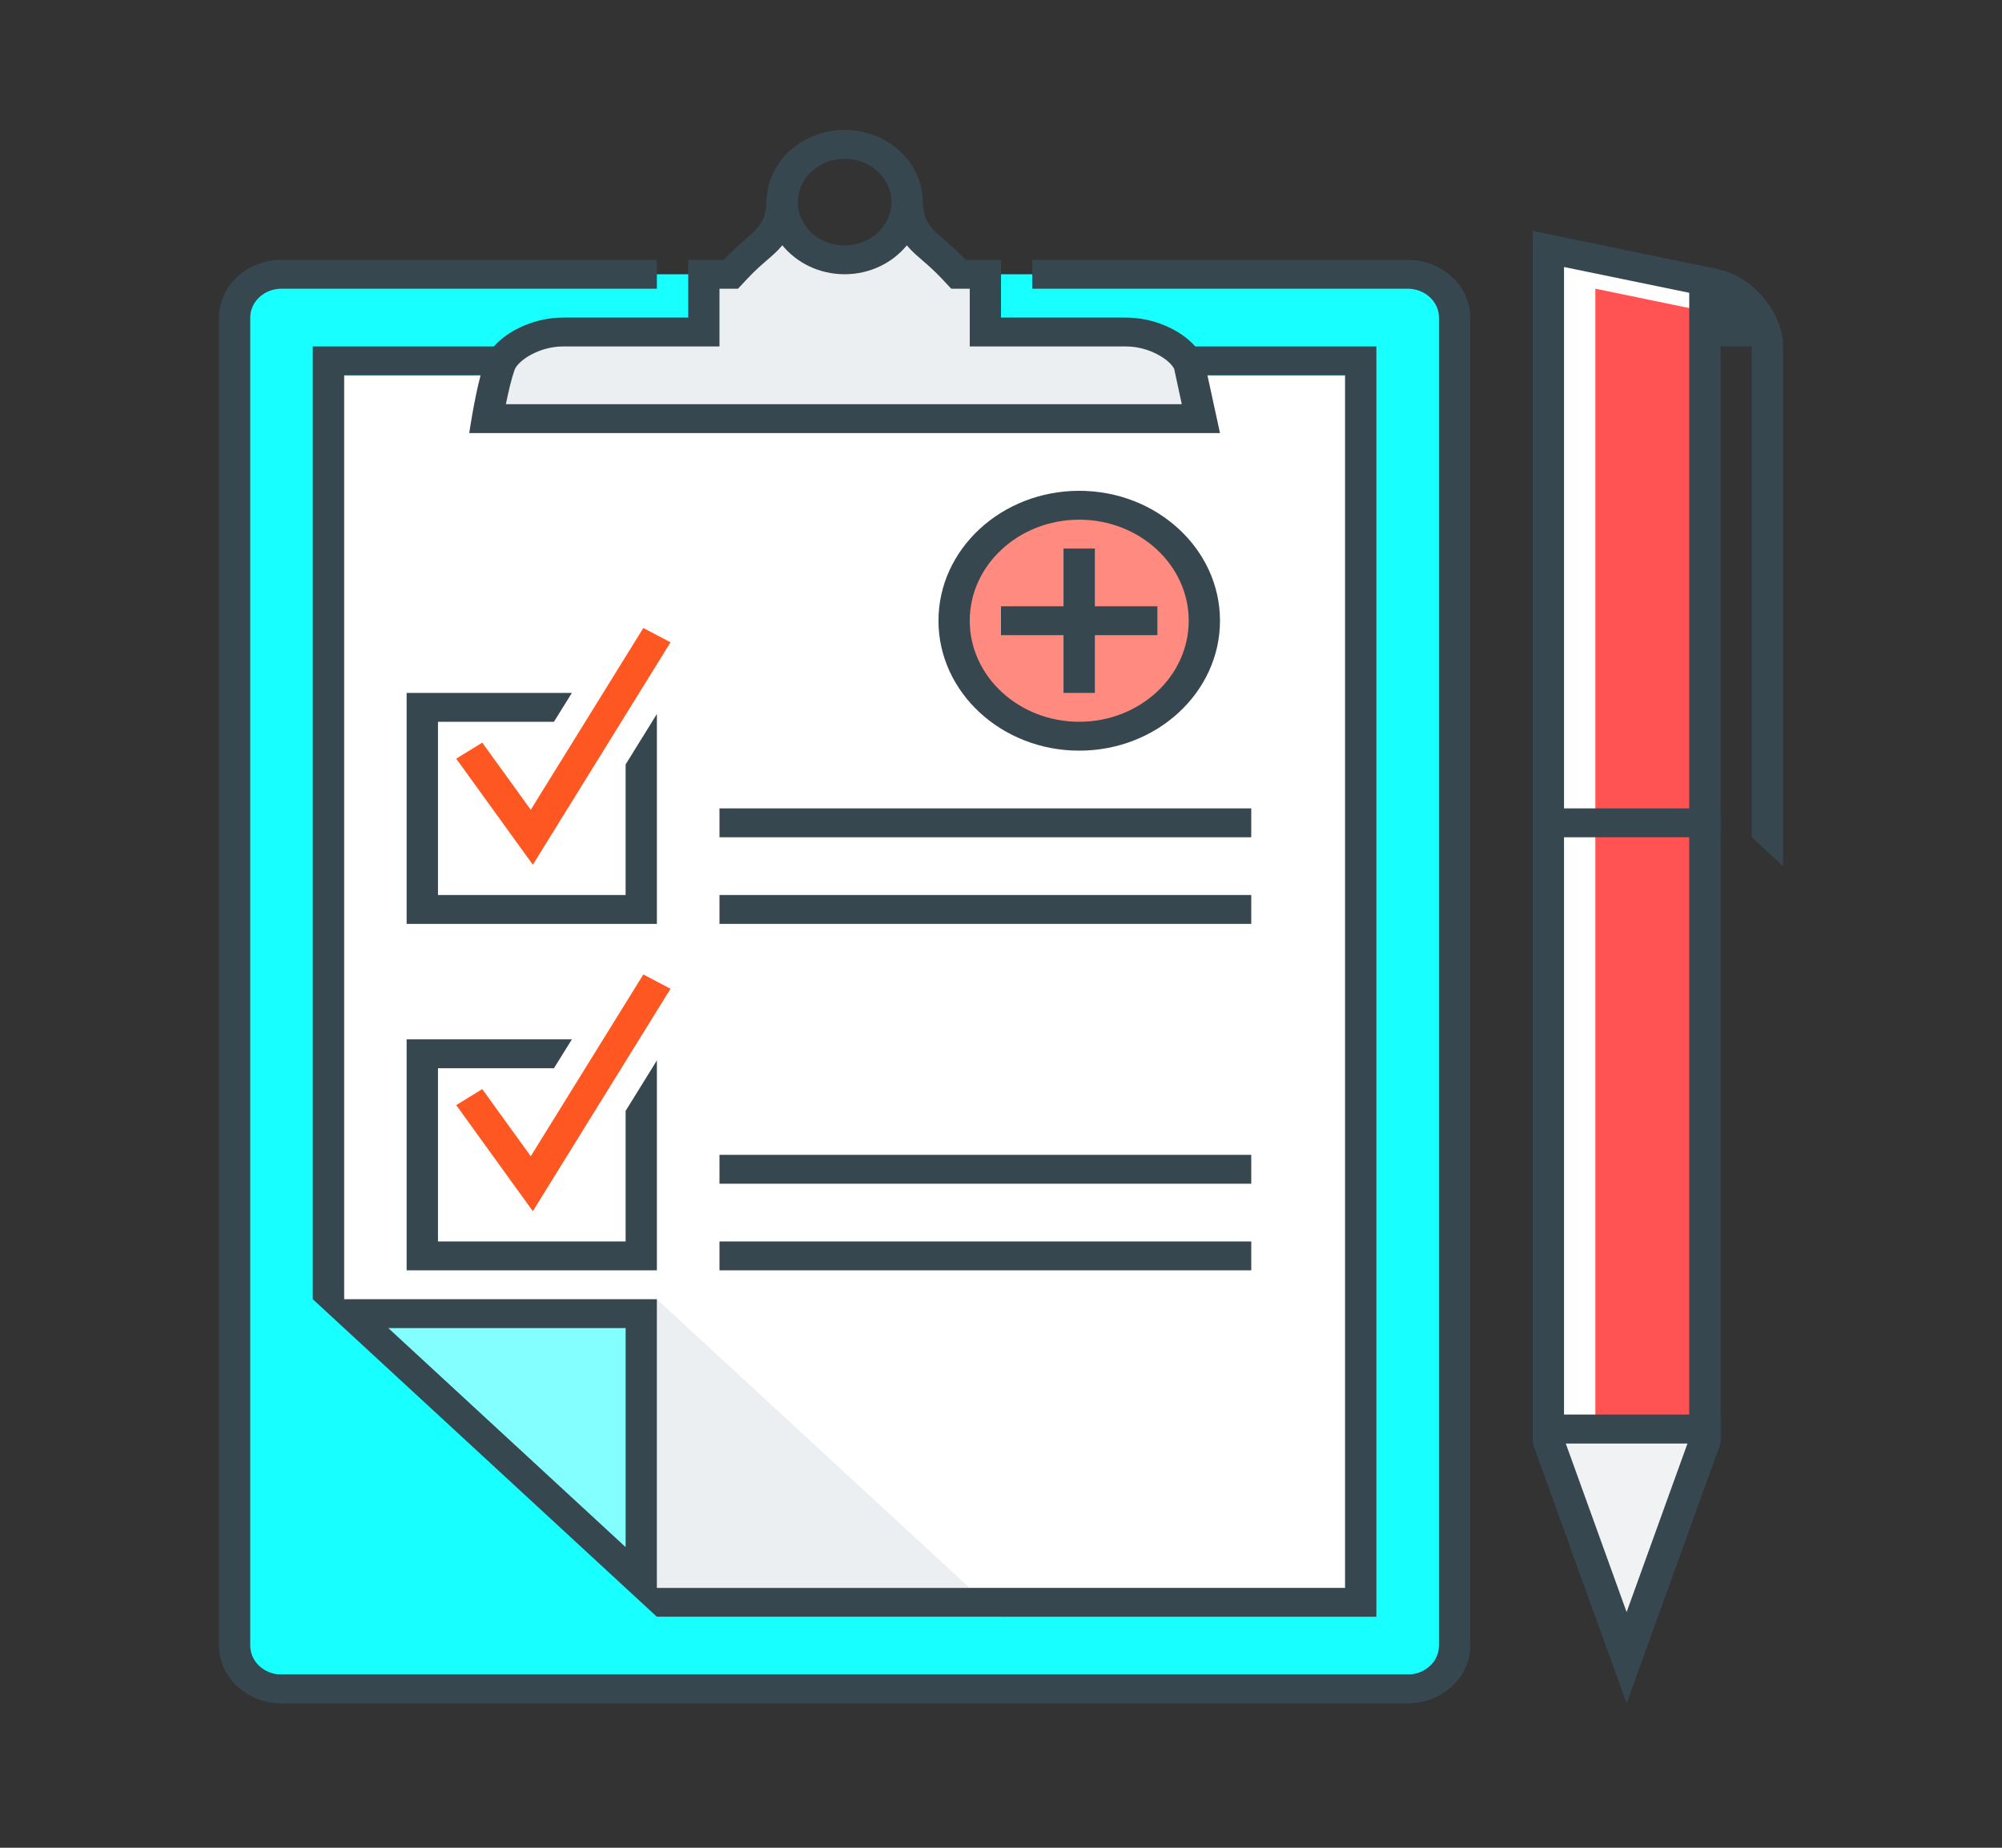 <svg width="26" height="24" viewBox="0 0 26 24" fill="none" xmlns="http://www.w3.org/2000/svg">
<rect x="0" y="0" width="26" height="24" fill="#333333" stroke="none"/>
<path d="M3.25 21.75C2.914 21.75 3.047 21.873 3.047 21.562V4.125C3.047 3.815 3.32 3.562 3.656 3.562H18.281C18.617 3.562 18.891 3.815 18.891 4.125V21.562C18.891 21.873 18.617 21.75 18.281 21.75H3.25Z" fill="#18FFFF"/>
<path d="M8.531 20.625L4.469 16.875V4.875H17.469V20.625H8.531Z" fill="white"/>
<path d="M13 21H8.531V16.875L13 21Z" fill="#ECEFF1"/>
<path d="M4.553 17.14H8.328V20.625L4.553 17.14Z" fill="#84FFFF"/>
<path d="M15.448 4.747C15.364 4.515 14.98 4.312 14.625 4.312H12.797V3.562H12.447L12.386 3.497C12.283 3.387 12.195 3.311 12.122 3.248C11.941 3.093 11.798 2.969 11.781 2.625C11.781 2.211 11.417 1.875 10.969 1.875C10.521 1.875 10.156 2.211 10.154 2.599L10.158 2.622L10.157 2.641C10.139 2.969 9.996 3.092 9.816 3.248C9.742 3.311 9.655 3.387 9.552 3.497L9.491 3.562H9.141V4.312H7.312C6.958 4.312 6.574 4.515 6.49 4.747C6.424 4.928 6.365 5.233 6.329 5.438H15.596L15.448 4.747ZM10.969 3.375C10.52 3.375 10.156 3.039 10.156 2.625C10.156 2.211 10.52 1.875 10.969 1.875C11.418 1.875 11.781 2.211 11.781 2.625C11.781 3.039 11.418 3.375 10.969 3.375Z" fill="#ECEFF1"/>
<path d="M8.938 3.375V4.125H7.312C6.959 4.125 6.605 4.282 6.414 4.5H4.062V16.875L8.531 21H17.875V4.5H15.523C15.332 4.282 14.978 4.125 14.625 4.125H13V3.375H12.54C12.192 3.003 12.004 2.999 11.984 2.632C11.984 2.63 11.984 2.627 11.984 2.625C11.984 2.108 11.529 1.688 10.969 1.688C10.467 1.688 10.051 2.026 9.97 2.469C9.961 2.52 9.953 2.571 9.953 2.625C9.953 2.627 9.954 2.63 9.954 2.632C9.934 2.999 9.745 3.003 9.398 3.375H8.938ZM8.125 20.095L5.043 17.25H8.125V20.095ZM15.681 4.875H17.469V20.625H8.531V16.875H4.469V4.875H6.241C6.156 5.199 6.094 5.625 6.094 5.625H15.844L15.681 4.875ZM10.36 2.619C10.36 2.598 10.364 2.577 10.367 2.556C10.37 2.538 10.371 2.52 10.375 2.503H10.375C10.436 2.252 10.678 2.062 10.969 2.062C11.299 2.062 11.567 2.306 11.576 2.608L11.576 2.611L11.577 2.635C11.57 2.941 11.301 3.188 10.969 3.188C10.636 3.188 10.364 2.939 10.36 2.632V2.619ZM9.344 3.75H9.584L9.706 3.62C9.8 3.519 9.882 3.448 9.954 3.385C10.025 3.324 10.097 3.263 10.16 3.186C10.346 3.413 10.638 3.562 10.969 3.562C11.299 3.562 11.591 3.414 11.777 3.187C11.84 3.262 11.912 3.324 11.983 3.385C12.056 3.448 12.137 3.519 12.232 3.62L12.354 3.75H12.594V4.5H14.625C14.924 4.5 15.189 4.67 15.249 4.791L15.348 5.25H6.57C6.603 5.086 6.643 4.917 6.682 4.806C6.726 4.684 7 4.5 7.312 4.5H9.344V3.75Z" fill="#37474F"/>
<path d="M18.281 3.375H13.406V3.75H18.281C18.506 3.75 18.688 3.918 18.688 4.125V21.375C18.688 21.582 18.506 21.75 18.281 21.75H3.656C3.432 21.75 3.25 21.582 3.25 21.375V4.125C3.25 3.918 3.432 3.75 3.656 3.75H8.531V3.375H3.656C3.209 3.375 2.844 3.712 2.844 4.125V21.375C2.844 21.788 3.209 22.125 3.656 22.125H18.281C18.728 22.125 19.094 21.788 19.094 21.375V4.125C19.094 3.712 18.728 3.375 18.281 3.375Z" fill="#37474F"/>
<path d="M22.386 3.513L19.906 3.375V18.724V18.75H22.344V4.5H22.75V10.875L23.156 11.25V4.5C23.156 4.086 22.811 3.644 22.386 3.513Z" fill="#37474F"/>
<path d="M22.293 3.833L19.957 3.352V18.373V18.399H22.293V3.833Z" fill="white"/>
<path d="M20.719 3.75V18.75H22.166L22.202 4.056L20.719 3.75Z" fill="#FF5252"/>
<path d="M22.344 10.5H19.906V10.875H22.344V10.5Z" fill="#37474F"/>
<path d="M20.312 3.468L21.938 3.803V4.5V11.625V18.375H20.312V3.468ZM19.906 3V18.724V18.75H22.344V11.625V4.5V3.502L19.906 3Z" fill="#37474F"/>
<path d="M20.109 18.72V18.562H22.141V18.72L21.125 21.532L20.109 18.72Z" fill="#F0F2F4"/>
<path d="M21.915 18.75L21.125 20.939L20.335 18.75H21.915ZM22.344 18.375H19.906V18.75L21.125 22.125L22.344 18.75V18.375Z" fill="#37474F"/>
<path d="M14.016 9.562C14.913 9.562 15.641 8.891 15.641 8.062C15.641 7.234 14.913 6.562 14.016 6.562C13.118 6.562 12.391 7.234 12.391 8.062C12.391 8.891 13.118 9.562 14.016 9.562Z" fill="#FF8A80"/>
<path d="M14.016 9.75C13.008 9.75 12.188 8.993 12.188 8.062C12.188 7.132 13.008 6.375 14.016 6.375C15.024 6.375 15.844 7.132 15.844 8.062C15.844 8.993 15.024 9.75 14.016 9.75ZM14.016 6.75C13.232 6.75 12.594 7.339 12.594 8.062C12.594 8.786 13.232 9.375 14.016 9.375C14.8 9.375 15.438 8.786 15.438 8.062C15.438 7.339 14.8 6.75 14.016 6.75Z" fill="#37474F"/>
<path d="M14.219 7.125H13.812V9H14.219V7.125Z" fill="#37474F"/>
<path d="M15.031 7.875H13V8.25H15.031V7.875Z" fill="#37474F"/>
<path d="M16.25 11.625H9.344V12H16.25V11.625Z" fill="#37474F"/>
<path d="M16.25 10.5H9.344V10.875H16.25V10.5Z" fill="#37474F"/>
<path d="M8.125 14.429V16.125H5.688V13.875H7.194L7.427 13.5H5.281V16.5H8.531V13.774L8.125 14.429Z" fill="#37474F"/>
<path d="M6.92 15.732L5.925 14.354L6.263 14.146L6.893 15.018L8.355 12.657L8.708 12.843L6.92 15.732Z" fill="#FF5722"/>
<path d="M8.125 9.929V11.625H5.688V9.375H7.194L7.427 9H5.281V12H8.531V9.274L8.125 9.929Z" fill="#37474F"/>
<path d="M6.92 11.232L5.925 9.854L6.263 9.646L6.893 10.518L8.355 8.157L8.708 8.343L6.92 11.232Z" fill="#FF5722"/>
<path d="M16.25 16.125H9.344V16.5H16.25V16.125Z" fill="#37474F"/>
<path d="M16.25 15H9.344V15.375H16.25V15Z" fill="#37474F"/>
</svg>
